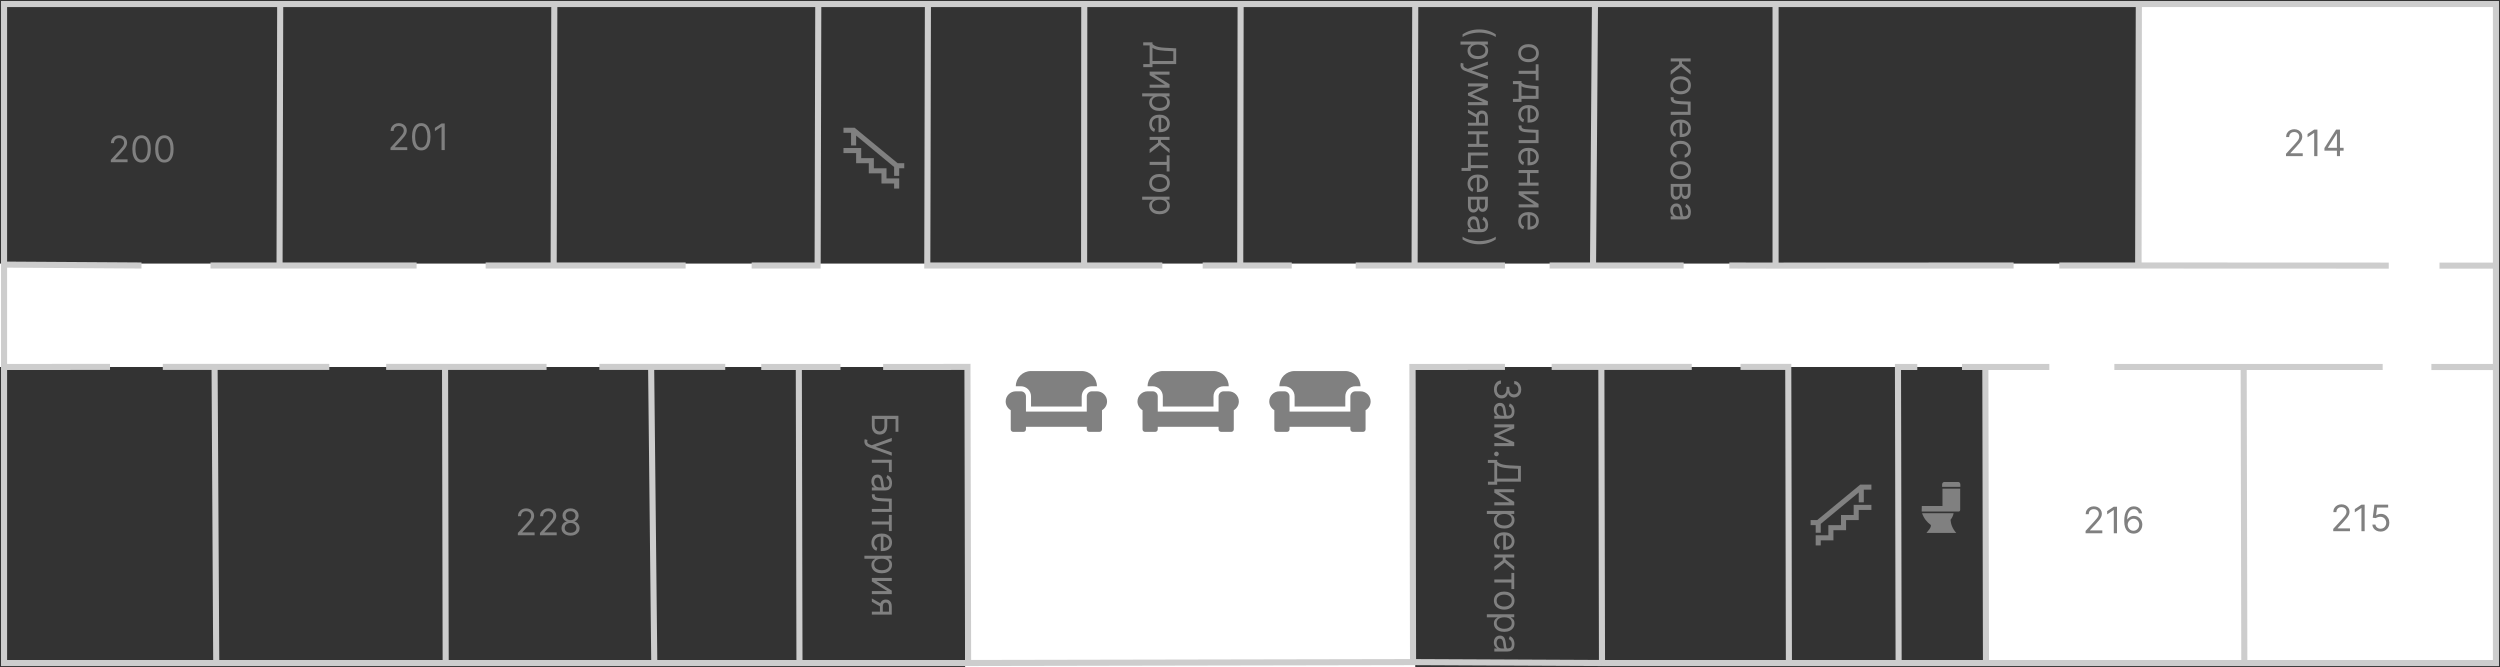 <svg width="1233" height="329" viewBox="0 0 1233 329" fill="none" xmlns="http://www.w3.org/2000/svg">
<rect x="0" y="0" width="1233" height="329" fill="#333333" stroke="none"/>
<rect id="otdih_2" x="476" y="180" width="222" height="149" fill="white"/>
<rect id="kab216" x="979" y="180" width="128" height="146" fill="white"/>
<rect id="kab215" x="1107" y="180" width="123" height="146" fill="white"/>
<rect y="130" width="1230" height="51" fill="white"/>
<rect x="1056" y="2" width="175" height="131" fill="white"/>
<path d="M824 28.809H833.818V30.318H829.548V31.315L833.818 34.843V36.787L829.088 32.824L824 36.838V34.895L828.142 31.673V30.318H824V28.809ZM823.795 42.062C823.795 41.175 824.006 40.398 824.428 39.729C824.85 39.064 825.44 38.544 826.199 38.169C826.957 37.798 827.844 37.613 828.858 37.613C829.881 37.613 830.773 37.798 831.536 38.169C832.299 38.544 832.891 39.064 833.313 39.729C833.735 40.398 833.946 41.175 833.946 42.062C833.946 42.948 833.735 43.724 833.313 44.388C832.891 45.057 832.299 45.577 831.536 45.948C830.773 46.323 829.881 46.511 828.858 46.511C827.844 46.511 826.957 46.323 826.199 45.948C825.44 45.577 824.85 45.057 824.428 44.388C824.006 43.724 823.795 42.948 823.795 42.062ZM825.151 42.062C825.151 42.735 825.323 43.289 825.668 43.724C826.013 44.158 826.467 44.48 827.03 44.689C827.592 44.898 828.202 45.002 828.858 45.002C829.514 45.002 830.126 44.898 830.692 44.689C831.259 44.48 831.717 44.158 832.067 43.724C832.416 43.289 832.591 42.735 832.591 42.062C832.591 41.388 832.416 40.834 832.067 40.4C831.717 39.965 831.259 39.643 830.692 39.435C830.126 39.226 829.514 39.121 828.858 39.121C828.202 39.121 827.592 39.226 827.03 39.435C826.467 39.643 826.013 39.965 825.668 40.4C825.323 40.834 825.151 41.388 825.151 42.062ZM824 47.944H825.406V48.302C825.406 48.596 825.464 48.841 825.579 49.037C825.698 49.233 825.905 49.391 826.199 49.51C826.497 49.634 826.911 49.727 827.439 49.791C827.972 49.859 828.649 49.908 829.472 49.938L833.818 50.117V56.663H824V55.154H832.412V51.549L828.909 51.396C828.104 51.362 827.394 51.289 826.781 51.178C826.171 51.072 825.66 50.908 825.246 50.686C824.833 50.469 824.522 50.179 824.313 49.817C824.104 49.455 824 49.001 824 48.455V47.944ZM823.795 63.547C823.795 62.601 824.004 61.785 824.422 61.099C824.844 60.417 825.432 59.891 826.186 59.52C826.945 59.154 827.827 58.97 828.832 58.97C829.838 58.97 830.724 59.154 831.491 59.52C832.263 59.891 832.864 60.406 833.294 61.067C833.729 61.732 833.946 62.507 833.946 63.394C833.946 63.905 833.861 64.41 833.69 64.909C833.52 65.407 833.243 65.861 832.859 66.27C832.48 66.679 831.977 67.005 831.351 67.248C830.724 67.491 829.953 67.612 829.037 67.612H828.398V60.044H829.702V66.078C830.256 66.078 830.75 65.967 831.185 65.746C831.619 65.528 831.962 65.217 832.214 64.813C832.465 64.412 832.591 63.939 832.591 63.394C832.591 62.793 832.442 62.273 832.143 61.834C831.849 61.399 831.466 61.065 830.993 60.83C830.52 60.596 830.013 60.479 829.472 60.479H828.602C827.861 60.479 827.232 60.607 826.717 60.862C826.205 61.122 825.815 61.482 825.547 61.943C825.283 62.403 825.151 62.938 825.151 63.547C825.151 63.943 825.206 64.301 825.317 64.621C825.432 64.945 825.602 65.224 825.828 65.458C826.058 65.693 826.344 65.874 826.685 66.001L826.276 67.459C825.781 67.305 825.347 67.048 824.972 66.686C824.601 66.323 824.311 65.876 824.102 65.343C823.898 64.811 823.795 64.212 823.795 63.547ZM823.795 73.896C823.795 72.975 824.013 72.183 824.447 71.518C824.882 70.853 825.481 70.342 826.244 69.984C827.006 69.626 827.878 69.447 828.858 69.447C829.855 69.447 830.735 69.63 831.498 69.996C832.265 70.367 832.864 70.883 833.294 71.543C833.729 72.208 833.946 72.984 833.946 73.87C833.946 74.561 833.818 75.183 833.562 75.737C833.307 76.291 832.949 76.744 832.489 77.098C832.028 77.452 831.491 77.671 830.878 77.757V76.248C831.325 76.133 831.722 75.877 832.067 75.481C832.416 75.089 832.591 74.561 832.591 73.896C832.591 73.308 832.438 72.792 832.131 72.349C831.828 71.91 831.4 71.567 830.846 71.32C830.296 71.077 829.651 70.955 828.909 70.955C828.151 70.955 827.49 71.075 826.928 71.313C826.365 71.556 825.928 71.897 825.617 72.336C825.306 72.779 825.151 73.299 825.151 73.896C825.151 74.288 825.219 74.644 825.355 74.963C825.491 75.283 825.688 75.553 825.943 75.775C826.199 75.996 826.506 76.154 826.864 76.248V77.757C826.284 77.671 825.762 77.46 825.298 77.124C824.837 76.791 824.471 76.35 824.198 75.8C823.93 75.255 823.795 74.62 823.795 73.896ZM823.795 83.95C823.795 83.064 824.006 82.286 824.428 81.617C824.85 80.953 825.44 80.433 826.199 80.058C826.957 79.687 827.844 79.501 828.858 79.501C829.881 79.501 830.773 79.687 831.536 80.058C832.299 80.433 832.891 80.953 833.313 81.617C833.735 82.286 833.946 83.064 833.946 83.95C833.946 84.837 833.735 85.612 833.313 86.277C832.891 86.946 832.299 87.466 831.536 87.837C830.773 88.212 829.881 88.399 828.858 88.399C827.844 88.399 826.957 88.212 826.199 87.837C825.44 87.466 824.85 86.946 824.428 86.277C824.006 85.612 823.795 84.837 823.795 83.95ZM825.151 83.95C825.151 84.624 825.323 85.178 825.668 85.612C826.013 86.047 826.467 86.369 827.03 86.578C827.592 86.786 828.202 86.891 828.858 86.891C829.514 86.891 830.126 86.786 830.692 86.578C831.259 86.369 831.717 86.047 832.067 85.612C832.416 85.178 832.591 84.624 832.591 83.95C832.591 83.277 832.416 82.723 832.067 82.288C831.717 81.854 831.259 81.532 830.692 81.323C830.126 81.114 829.514 81.01 828.858 81.01C828.202 81.01 827.592 81.114 827.03 81.323C826.467 81.532 826.013 81.854 825.668 82.288C825.323 82.723 825.151 83.277 825.151 83.95ZM824 90.702H833.818V94.716C833.818 95.773 833.58 96.612 833.102 97.235C832.625 97.857 831.994 98.168 831.21 98.168C830.614 98.168 830.151 97.991 829.823 97.637C829.499 97.284 829.28 96.83 829.165 96.276C829.114 96.638 828.986 96.99 828.781 97.331C828.577 97.676 828.295 97.961 827.938 98.187C827.584 98.413 827.149 98.526 826.634 98.526C826.131 98.526 825.681 98.398 825.285 98.142C824.888 97.887 824.575 97.52 824.345 97.043C824.115 96.566 824 95.995 824 95.33V90.702ZM825.381 92.134V95.33C825.381 95.85 825.504 96.257 825.751 96.551C825.999 96.845 826.335 96.992 826.761 96.992C827.268 96.992 827.667 96.845 827.957 96.551C828.251 96.257 828.398 95.85 828.398 95.33V92.134H825.381ZM829.702 92.134V94.716C829.702 95.121 829.757 95.468 829.868 95.758C829.983 96.048 830.145 96.269 830.354 96.423C830.567 96.581 830.818 96.659 831.108 96.659C831.521 96.659 831.845 96.487 832.08 96.142C832.318 95.796 832.438 95.321 832.438 94.716V92.134H829.702ZM823.77 103.699C823.77 103.076 823.887 102.512 824.121 102.005C824.36 101.498 824.703 101.095 825.151 100.797C825.602 100.498 826.148 100.349 826.787 100.349C827.349 100.349 827.805 100.46 828.155 100.682C828.509 100.903 828.786 101.199 828.986 101.57C829.186 101.941 829.335 102.35 829.433 102.797C829.536 103.249 829.616 103.703 829.676 104.159C829.753 104.755 829.81 105.239 829.849 105.61C829.891 105.985 829.962 106.258 830.06 106.428C830.158 106.603 830.328 106.69 830.571 106.69H830.622C831.253 106.69 831.743 106.517 832.092 106.172C832.442 105.831 832.616 105.314 832.616 104.619C832.616 103.899 832.459 103.334 832.143 102.925C831.828 102.516 831.491 102.228 831.134 102.062L831.645 100.63C832.241 100.886 832.706 101.227 833.038 101.653C833.375 102.084 833.609 102.552 833.741 103.059C833.878 103.571 833.946 104.074 833.946 104.568C833.946 104.883 833.908 105.245 833.831 105.655C833.759 106.068 833.607 106.466 833.377 106.85C833.147 107.238 832.8 107.559 832.335 107.815C831.871 108.071 831.249 108.199 830.469 108.199H824V106.69H825.33V106.613C825.116 106.511 824.888 106.341 824.646 106.102C824.403 105.863 824.196 105.546 824.026 105.15C823.855 104.753 823.77 104.27 823.77 103.699ZM825.125 103.929C825.125 104.525 825.242 105.028 825.477 105.437C825.711 105.851 826.013 106.162 826.384 106.37C826.755 106.584 827.145 106.69 827.554 106.69H828.935C828.858 106.626 828.788 106.486 828.724 106.268C828.664 106.055 828.611 105.808 828.564 105.527C828.521 105.25 828.483 104.979 828.449 104.715C828.419 104.455 828.393 104.244 828.372 104.082C828.321 103.69 828.238 103.324 828.123 102.983C828.012 102.646 827.844 102.373 827.618 102.165C827.396 101.96 827.094 101.858 826.71 101.858C826.186 101.858 825.79 102.052 825.521 102.439C825.257 102.831 825.125 103.328 825.125 103.929Z" fill="#808080"/>
<path d="M748.795 26.217C748.795 25.331 749.006 24.553 749.428 23.884C749.85 23.219 750.44 22.699 751.199 22.324C751.957 21.953 752.844 21.768 753.858 21.768C754.881 21.768 755.773 21.953 756.536 22.324C757.299 22.699 757.891 23.219 758.313 23.884C758.735 24.553 758.946 25.331 758.946 26.217C758.946 27.103 758.735 27.879 758.313 28.544C757.891 29.213 757.299 29.733 756.536 30.103C755.773 30.478 754.881 30.666 753.858 30.666C752.844 30.666 751.957 30.478 751.199 30.103C750.44 29.733 749.85 29.213 749.428 28.544C749.006 27.879 748.795 27.103 748.795 26.217ZM750.151 26.217C750.151 26.89 750.323 27.444 750.668 27.879C751.013 28.314 751.467 28.635 752.03 28.844C752.592 29.053 753.202 29.157 753.858 29.157C754.514 29.157 755.126 29.053 755.692 28.844C756.259 28.635 756.717 28.314 757.067 27.879C757.416 27.444 757.591 26.89 757.591 26.217C757.591 25.544 757.416 24.99 757.067 24.555C756.717 24.12 756.259 23.799 755.692 23.59C755.126 23.381 754.514 23.277 753.858 23.277C753.202 23.277 752.592 23.381 752.03 23.59C751.467 23.799 751.013 24.12 750.668 24.555C750.323 24.99 750.151 25.544 750.151 26.217ZM757.412 31.685H758.818V39.663H757.412V36.441H749V34.932H757.412V31.685ZM746.188 39.989H750.406V40.807C750.615 41.007 750.841 41.18 751.084 41.325C751.327 41.469 751.614 41.595 751.947 41.702C752.283 41.812 752.692 41.906 753.174 41.983C753.66 42.06 754.246 42.128 754.932 42.188L758.818 42.52V48.758H750.406V50.267H746.188V48.758H749V41.497H746.188V39.989ZM750.406 42.52V47.25H757.412V43.926L754.932 43.67C753.905 43.564 753.008 43.432 752.241 43.274C751.474 43.117 750.862 42.865 750.406 42.52ZM748.795 56.386C748.795 55.44 749.004 54.624 749.422 53.938C749.844 53.256 750.432 52.73 751.186 52.359C751.945 51.992 752.827 51.809 753.832 51.809C754.838 51.809 755.724 51.992 756.491 52.359C757.263 52.73 757.864 53.245 758.294 53.906C758.729 54.571 758.946 55.346 758.946 56.232C758.946 56.744 758.861 57.249 758.69 57.747C758.52 58.246 758.243 58.7 757.859 59.109C757.48 59.518 756.977 59.844 756.351 60.087C755.724 60.33 754.953 60.451 754.037 60.451H753.398V52.883H754.702V58.917C755.256 58.917 755.75 58.806 756.185 58.585C756.619 58.367 756.962 58.056 757.214 57.651C757.465 57.251 757.591 56.778 757.591 56.232C757.591 55.632 757.442 55.112 757.143 54.673C756.849 54.238 756.466 53.904 755.993 53.669C755.52 53.435 755.013 53.318 754.472 53.318H753.602C752.861 53.318 752.232 53.446 751.717 53.701C751.205 53.961 750.815 54.321 750.547 54.781C750.283 55.242 750.151 55.776 750.151 56.386C750.151 56.782 750.206 57.14 750.317 57.46C750.432 57.784 750.602 58.063 750.828 58.297C751.058 58.531 751.344 58.712 751.685 58.84L751.276 60.298C750.781 60.144 750.347 59.886 749.972 59.524C749.601 59.162 749.311 58.715 749.102 58.182C748.898 57.649 748.795 57.051 748.795 56.386ZM749 61.877H750.406V62.235C750.406 62.529 750.464 62.774 750.579 62.97C750.698 63.166 750.905 63.323 751.199 63.443C751.497 63.566 751.911 63.66 752.439 63.724C752.972 63.792 753.649 63.841 754.472 63.871L758.818 64.05V70.595H749V69.087H757.412V65.482L753.909 65.328C753.104 65.294 752.394 65.222 751.781 65.111C751.171 65.004 750.66 64.84 750.246 64.619C749.833 64.401 749.522 64.112 749.313 63.749C749.104 63.387 749 62.933 749 62.388V61.877ZM748.795 77.48C748.795 76.534 749.004 75.718 749.422 75.031C749.844 74.35 750.432 73.823 751.186 73.453C751.945 73.086 752.827 72.903 753.832 72.903C754.838 72.903 755.724 73.086 756.491 73.453C757.263 73.823 757.864 74.339 758.294 74.999C758.729 75.664 758.946 76.44 758.946 77.326C758.946 77.838 758.861 78.343 758.69 78.841C758.52 79.34 758.243 79.793 757.859 80.203C757.48 80.612 756.977 80.938 756.351 81.181C755.724 81.424 754.953 81.545 754.037 81.545H753.398V73.977H754.702V80.011C755.256 80.011 755.75 79.9 756.185 79.678C756.619 79.461 756.962 79.15 757.214 78.745C757.465 78.345 757.591 77.872 757.591 77.326C757.591 76.725 757.442 76.205 757.143 75.766C756.849 75.332 756.466 74.997 755.993 74.763C755.52 74.529 755.013 74.411 754.472 74.411H753.602C752.861 74.411 752.232 74.539 751.717 74.795C751.205 75.055 750.815 75.415 750.547 75.875C750.283 76.335 750.151 76.87 750.151 77.48C750.151 77.876 750.206 78.234 750.317 78.553C750.432 78.877 750.602 79.156 750.828 79.391C751.058 79.625 751.344 79.806 751.685 79.934L751.276 81.391C750.781 81.238 750.347 80.98 749.972 80.618C749.601 80.256 749.311 79.808 749.102 79.276C748.898 78.743 748.795 78.144 748.795 77.48ZM754.599 90.411H753.193V84.99H754.599V90.411ZM758.818 85.348H749V83.84H758.818V85.348ZM758.818 91.561H749V90.053H758.818V91.561ZM751.224 95.825L758.818 100.555V102.294H749V100.785H756.594L749 96.08V94.316H758.818V95.825H751.224ZM748.795 109.173C748.795 108.227 749.004 107.411 749.422 106.725C749.844 106.043 750.432 105.517 751.186 105.146C751.945 104.779 752.827 104.596 753.832 104.596C754.838 104.596 755.724 104.779 756.491 105.146C757.263 105.517 757.864 106.032 758.294 106.693C758.729 107.358 758.946 108.133 758.946 109.02C758.946 109.531 758.861 110.036 758.69 110.534C758.52 111.033 758.243 111.487 757.859 111.896C757.48 112.305 756.977 112.631 756.351 112.874C755.724 113.117 754.953 113.238 754.037 113.238H753.398V105.67H754.702V111.704C755.256 111.704 755.75 111.593 756.185 111.372C756.619 111.154 756.962 110.843 757.214 110.439C757.465 110.038 757.591 109.565 757.591 109.02C757.591 108.419 757.442 107.899 757.143 107.46C756.849 107.025 756.466 106.691 755.993 106.456C755.52 106.222 755.013 106.105 754.472 106.105H753.602C752.861 106.105 752.232 106.233 751.717 106.488C751.205 106.748 750.815 107.108 750.547 107.569C750.283 108.029 750.151 108.564 750.151 109.173C750.151 109.569 750.206 109.927 750.317 110.247C750.432 110.571 750.602 110.85 750.828 111.084C751.058 111.319 751.344 111.5 751.685 111.627L751.276 113.085C750.781 112.931 750.347 112.674 749.972 112.311C749.601 111.949 749.311 111.502 749.102 110.969C748.898 110.436 748.795 109.838 748.795 109.173ZM729.523 14.512C731.134 14.512 732.614 14.721 733.965 15.139C735.32 15.561 736.567 16.162 737.705 16.941V18.271C737.283 17.964 736.763 17.676 736.145 17.408C735.531 17.144 734.856 16.912 734.119 16.711C733.386 16.511 732.627 16.353 731.843 16.238C731.059 16.127 730.286 16.072 729.523 16.072C728.509 16.072 727.479 16.17 726.435 16.366C725.391 16.562 724.422 16.826 723.527 17.159C722.632 17.491 721.903 17.862 721.341 18.271V16.941C722.479 16.162 723.723 15.561 725.074 15.139C726.429 14.721 727.912 14.512 729.523 14.512ZM720.318 20.497H733.818V21.954H732.259V22.133C732.429 22.244 732.646 22.398 732.911 22.593C733.179 22.794 733.418 23.079 733.626 23.45C733.839 23.825 733.946 24.332 733.946 24.971C733.946 25.798 733.739 26.527 733.326 27.157C732.913 27.788 732.327 28.28 731.568 28.634C730.81 28.988 729.915 29.165 728.884 29.165C727.844 29.165 726.942 28.988 726.18 28.634C725.421 28.28 724.833 27.79 724.415 27.164C724.002 26.537 723.795 25.815 723.795 24.997C723.795 24.366 723.9 23.861 724.109 23.482C724.322 23.103 724.563 22.811 724.831 22.606C725.104 22.402 725.33 22.244 725.509 22.133V22.005H720.318V20.497ZM728.909 21.98C728.168 21.98 727.513 22.088 726.947 22.306C726.384 22.523 725.943 22.841 725.624 23.258C725.308 23.676 725.151 24.187 725.151 24.792C725.151 25.423 725.317 25.949 725.649 26.371C725.986 26.797 726.438 27.117 727.004 27.33C727.575 27.547 728.21 27.656 728.909 27.656C729.599 27.656 730.222 27.549 730.776 27.336C731.334 27.128 731.775 26.81 732.099 26.384C732.427 25.962 732.591 25.432 732.591 24.792C732.591 24.179 732.435 23.663 732.124 23.245C731.817 22.828 731.387 22.512 730.833 22.299C730.283 22.086 729.642 21.98 728.909 21.98ZM720.318 32.086C720.318 31.83 720.339 31.602 720.382 31.402C720.42 31.201 720.459 31.063 720.497 30.986L721.827 31.37C721.733 31.736 721.699 32.06 721.724 32.341C721.75 32.623 721.876 32.872 722.102 33.089C722.323 33.311 722.683 33.513 723.182 33.697L723.949 33.978L733.818 30.347V31.983L725.994 34.694V34.796L733.818 37.506V39.142L722.568 34.975C722.061 34.787 721.641 34.555 721.309 34.278C720.972 34.001 720.723 33.679 720.561 33.313C720.399 32.951 720.318 32.542 720.318 32.086ZM726.045 46.503L733.818 49.929V51.361L724 47.117V45.889L733.818 41.722V43.128L726.045 46.503ZM733.818 42.642H724V41.134H733.818V42.642ZM724 50.364H733.818V51.872H724V50.364ZM724 60.54H732.438V57.932C732.438 57.344 732.301 56.882 732.028 56.545C731.756 56.208 731.381 56.04 730.903 56.04C730.435 56.04 730.066 56.191 729.798 56.494C729.529 56.8 729.395 57.22 729.395 57.753V60.923H727.989V57.753C727.989 57.088 728.106 56.515 728.34 56.033C728.575 55.552 728.909 55.181 729.344 54.921C729.783 54.661 730.303 54.531 730.903 54.531C731.509 54.531 732.028 54.668 732.463 54.94C732.898 55.213 733.232 55.603 733.467 56.11C733.701 56.621 733.818 57.229 733.818 57.932V61.972H724V60.54ZM724 53.994L728.884 56.781V58.418L724 55.631V53.994ZM729.599 71.312H728.193V65.892H729.599V71.312ZM733.818 66.25H724V64.741H733.818V66.25ZM733.818 72.463H724V70.954H733.818V72.463ZM733.818 82.939H725.406V84.32H720.83V82.811H724V75.218H733.818V76.726H725.406V81.431H733.818V82.939ZM723.795 90.654C723.795 89.708 724.004 88.892 724.422 88.206C724.844 87.524 725.432 86.998 726.186 86.627C726.945 86.261 727.827 86.078 728.832 86.078C729.838 86.078 730.724 86.261 731.491 86.627C732.263 86.998 732.864 87.514 733.294 88.174C733.729 88.839 733.946 89.615 733.946 90.501C733.946 91.012 733.861 91.517 733.69 92.016C733.52 92.514 733.243 92.968 732.859 93.377C732.48 93.787 731.977 94.112 731.351 94.355C730.724 94.598 729.953 94.72 729.037 94.72H728.398V87.151H729.702V93.186C730.256 93.186 730.75 93.075 731.185 92.853C731.619 92.636 731.962 92.325 732.214 91.92C732.465 91.519 732.591 91.046 732.591 90.501C732.591 89.9 732.442 89.38 732.143 88.941C731.849 88.507 731.466 88.172 730.993 87.938C730.52 87.703 730.013 87.586 729.472 87.586H728.602C727.861 87.586 727.232 87.714 726.717 87.97C726.205 88.23 725.815 88.59 725.547 89.05C725.283 89.51 725.151 90.045 725.151 90.654C725.151 91.051 725.206 91.409 725.317 91.728C725.432 92.052 725.602 92.331 725.828 92.566C726.058 92.8 726.344 92.981 726.685 93.109L726.276 94.566C725.781 94.413 725.347 94.155 724.972 93.793C724.601 93.431 724.311 92.983 724.102 92.451C723.898 91.918 723.795 91.319 723.795 90.654ZM724 97.014H733.818V101.029C733.818 102.085 733.58 102.925 733.102 103.547C732.625 104.169 731.994 104.48 731.21 104.48C730.614 104.48 730.151 104.304 729.823 103.95C729.499 103.596 729.28 103.142 729.165 102.588C729.114 102.951 728.986 103.302 728.781 103.643C728.577 103.988 728.295 104.274 727.938 104.5C727.584 104.725 727.149 104.838 726.634 104.838C726.131 104.838 725.681 104.71 725.285 104.455C724.888 104.199 724.575 103.833 724.345 103.355C724.115 102.878 724 102.307 724 101.642V97.014ZM725.381 98.446V101.642C725.381 102.162 725.504 102.569 725.751 102.863C725.999 103.157 726.335 103.304 726.761 103.304C727.268 103.304 727.667 103.157 727.957 102.863C728.251 102.569 728.398 102.162 728.398 101.642V98.446H725.381ZM729.702 98.446V101.029C729.702 101.434 729.757 101.781 729.868 102.071C729.983 102.36 730.145 102.582 730.354 102.735C730.567 102.893 730.818 102.972 731.108 102.972C731.521 102.972 731.845 102.799 732.08 102.454C732.318 102.109 732.438 101.634 732.438 101.029V98.446H729.702ZM723.77 110.011C723.77 109.389 723.887 108.824 724.121 108.317C724.36 107.81 724.703 107.407 725.151 107.109C725.602 106.811 726.148 106.662 726.787 106.662C727.349 106.662 727.805 106.772 728.155 106.994C728.509 107.216 728.786 107.512 728.986 107.883C729.186 108.253 729.335 108.662 729.433 109.11C729.536 109.562 729.616 110.015 729.676 110.471C729.753 111.068 729.81 111.552 729.849 111.922C729.891 112.297 729.962 112.57 730.06 112.741C730.158 112.915 730.328 113.003 730.571 113.003H730.622C731.253 113.003 731.743 112.83 732.092 112.485C732.442 112.144 732.616 111.626 732.616 110.932C732.616 110.211 732.459 109.647 732.143 109.238C731.828 108.829 731.491 108.541 731.134 108.375L731.645 106.943C732.241 107.199 732.706 107.54 733.038 107.966C733.375 108.396 733.609 108.865 733.741 109.372C733.878 109.883 733.946 110.386 733.946 110.88C733.946 111.196 733.908 111.558 733.831 111.967C733.759 112.38 733.607 112.779 733.377 113.162C733.147 113.55 732.8 113.872 732.335 114.128C731.871 114.383 731.249 114.511 730.469 114.511H724V113.003H725.33V112.926C725.116 112.824 724.888 112.653 724.646 112.415C724.403 112.176 724.196 111.858 724.026 111.462C723.855 111.066 723.77 110.582 723.77 110.011ZM725.125 110.241C725.125 110.838 725.242 111.341 725.477 111.75C725.711 112.163 726.013 112.474 726.384 112.683C726.755 112.896 727.145 113.003 727.554 113.003H728.935C728.858 112.939 728.788 112.798 728.724 112.581C728.664 112.368 728.611 112.12 728.564 111.839C728.521 111.562 728.483 111.292 728.449 111.027C728.419 110.767 728.393 110.557 728.372 110.395C728.321 110.003 728.238 109.636 728.123 109.295C728.012 108.959 727.844 108.686 727.618 108.477C727.396 108.272 727.094 108.17 726.71 108.17C726.186 108.17 725.79 108.364 725.521 108.752C725.257 109.144 725.125 109.64 725.125 110.241ZM729.523 120.486C727.912 120.486 726.429 120.275 725.074 119.853C723.723 119.436 722.479 118.837 721.341 118.057V116.728C721.763 117.034 722.283 117.32 722.901 117.584C723.514 117.853 724.188 118.087 724.92 118.287C725.658 118.487 726.418 118.643 727.202 118.754C727.991 118.869 728.764 118.926 729.523 118.926C730.537 118.926 731.566 118.828 732.61 118.632C733.654 118.436 734.624 118.172 735.518 117.84C736.413 117.507 737.142 117.137 737.705 116.728V118.057C736.567 118.837 735.32 119.436 733.965 119.853C732.614 120.275 731.134 120.486 729.523 120.486Z" fill="#808080"/>
<path d="M1231 131C1231 81.013 1231 51.987 1231 2H1054.86M1231 131V181M1231 131L1203.16 131.001M2 130.5V2H138.192M2 130.5V181M2 130.5L69.775 130.947M1231 181V326.998L1106.9 327M1231 181L1199.16 181.001M2 181V326.998H106.651M2 181L54.255 180.946M105.831 180.946L106.651 326.998M105.831 180.946H162.411M105.831 180.946H80.292M106.651 326.998H219.814M219.814 326.998L219.5 180.946M219.814 326.998H322.69M219.5 180.946H190.451M219.5 180.946L269.565 180.946M321.139 180.946L322.69 326.998M321.139 180.946H357.692M321.139 180.946H295.603M322.69 326.998H394.298M394.298 326.998L393.979 180.996M394.298 326.998H477.467M393.979 180.996H414.521M393.979 180.996H375.442M477.467 326.998L477.148 180.946L457.108 180.996H435.564M477.467 326.998L696.914 326.551M696.914 326.551L696.595 180.996L742.246 180.946M696.914 326.551L790.103 326.998M789.784 180.946L790.103 326.998M789.784 180.946H834.379M789.784 180.946H765.28M790.103 326.998H882.29M882.29 326.998L881.971 180.946H858.414M882.29 326.998H936.4M936.4 326.998L936.081 180.996H945.601M936.4 326.998H979.488M979.488 326.998L979.169 180.996M979.488 326.998L1106.9 327M979.169 180.996H1010.73M979.169 180.996H967.646M1106.58 180.996L1106.9 327M1106.58 180.996H1175.14M1106.58 180.996H1042.8M1054.86 2L1054.54 130.947M1054.86 2H875.711M1054.54 130.947H1015.64M1054.54 130.947L1178.14 131.001M875.711 131.001V2M875.711 131.001L852.903 130.947M875.711 131.001L993.105 130.947M875.711 2H786.638M786.638 2L785.681 130.947M786.638 2H697.999M785.681 130.947H764.275M785.681 130.947H830.37M697.68 130.947L697.999 2M697.68 130.947H668.637M697.68 130.947H742.243M697.999 2H611.877M611.877 2L611.681 130.947L637.092 130.947M611.877 2H534.763M534.763 2L534.681 130.947L457.333 130.947L457.652 2M534.763 2H457.652M457.652 2H403.574M403.574 2L403.255 130.947H370.708M403.574 2H273.386M273.386 2L273.067 130.947M273.386 2H138.192M273.067 130.947H338.161M273.067 130.947H239.519M138.192 2L137.873 130.947M137.873 130.947H205.47M137.873 130.947H103.823M533.446 130.947H573.253M593.157 130.947H613.06" stroke="#CDCDCD" stroke-width="3"/>
<g clip-path="url(#clip0_160_16)">
<path d="M958.858 237.722C958.3 237.722 957.843 238.297 957.843 239.004V240.122H966.849V239.004C966.849 238.297 966.405 237.722 965.847 237.722H958.858ZM958.033 240.998V249.566H947.835L947.771 252.271H966.024C966.633 252.271 966.622 251.857 966.76 251.547V240.998H958.033ZM947.962 253.095C948.791 255.579 950.309 257.472 952.312 258.948C952.445 260.374 951.066 261.588 950.105 262.858H964.832C963.01 260.783 962.148 258.613 962.003 256.371C962.837 255.279 963.351 254.187 963.513 253.095H947.962Z" fill="#808080"/>
</g>
<path d="M914.233 254H907.988V259H901.743V264H895.498V269H897.996V266.5H904.241V261.5H910.486V256.5H916.731V251.5H922.976V249H914.233V254Z" fill="#808080"/>
<path d="M917.48 239L896.247 256.5H893V259H895.498V262.75H897.996V258.375L916.731 242.875V247.75H919.229V241.5H922.976V239H917.48Z" fill="#808080"/>
<path d="M424.743 78H430.988V83H437.233V88H443.478V93H440.98V90.5H434.735V85.5H428.49V80.5H422.245V75.5H416V73H424.743V78Z" fill="#808080"/>
<path d="M421.496 63L442.728 80.5H445.976V83H443.478V86.75H440.98V82.375L422.245 66.875V71.75H419.747V65.5H416V63H421.496Z" fill="#808080"/>
<path d="M638.5 195.5V200.5H663.5V195.5C663.5 192.742 665.742 190.5 668.5 190.5H671C671 186.359 667.641 183 663.5 183H638.5C634.359 183 631 186.359 631 190.5H633.5C636.258 190.5 638.5 192.742 638.5 195.5ZM671 193H668.5C667.117 193 666 194.117 666 195.5V203H636V195.5C636 194.117 634.883 193 633.5 193H631C628.242 193 626 195.242 626 198C626 199.844 627.016 201.438 628.5 202.305V211.75C628.5 212.438 629.062 213 629.75 213H634.75C635.438 213 636 212.438 636 211.75V210.5H666V211.75C666 212.438 666.562 213 667.25 213H672.25C672.938 213 673.5 212.438 673.5 211.75V202.305C674.984 201.438 676 199.844 676 198C676 195.242 673.758 193 671 193Z" fill="#808080"/>
<path d="M573.5 195.5V200.5H598.5V195.5C598.5 192.742 600.742 190.5 603.5 190.5H606C606 186.359 602.641 183 598.5 183H573.5C569.359 183 566 186.359 566 190.5H568.5C571.258 190.5 573.5 192.742 573.5 195.5ZM606 193H603.5C602.117 193 601 194.117 601 195.5V203H571V195.5C571 194.117 569.883 193 568.5 193H566C563.242 193 561 195.242 561 198C561 199.844 562.016 201.438 563.5 202.305V211.75C563.5 212.438 564.062 213 564.75 213H569.75C570.438 213 571 212.438 571 211.75V210.5H601V211.75C601 212.438 601.562 213 602.25 213H607.25C607.938 213 608.5 212.438 608.5 211.75V202.305C609.984 201.438 611 199.844 611 198C611 195.242 608.758 193 606 193Z" fill="#808080"/>
<path d="M508.5 195.5V200.5H533.5V195.5C533.5 192.742 535.742 190.5 538.5 190.5H541C541 186.359 537.641 183 533.5 183H508.5C504.359 183 501 186.359 501 190.5H503.5C506.258 190.5 508.5 192.742 508.5 195.5ZM541 193H538.5C537.117 193 536 194.117 536 195.5V203H506V195.5C506 194.117 504.883 193 503.5 193H501C498.242 193 496 195.242 496 198C496 199.844 497.016 201.438 498.5 202.305V211.75C498.5 212.438 499.062 213 499.75 213H504.75C505.438 213 506 212.438 506 211.75V210.5H536V211.75C536 212.438 536.562 213 537.25 213H542.25C542.938 213 543.5 212.438 543.5 211.75V202.305C544.984 201.438 546 199.844 546 198C546 195.242 543.758 193 541 193Z" fill="#808080"/>
<path d="M563.83 20.867H568.406V21.711C568.67 22.001 569.043 22.274 569.525 22.529C570.011 22.789 570.658 23.009 571.468 23.188C572.282 23.371 573.315 23.492 574.568 23.552L580.091 23.833V31.606H568.406V33.115H563.855V31.606H567V22.376H563.83V20.867ZM568.406 23.603V30.098H578.685V25.265L574.568 25.061C573.614 25.009 572.749 24.92 571.973 24.792C571.202 24.664 570.518 24.5 569.921 24.3C569.329 24.1 568.824 23.867 568.406 23.603ZM569.224 36.814L576.818 41.544V43.283H567V41.774H574.594L567 37.07V35.306H576.818V36.814H569.224ZM563.318 46.046H576.818V47.503H575.259V47.682C575.429 47.793 575.646 47.946 575.911 48.142C576.179 48.343 576.418 48.628 576.626 48.999C576.839 49.374 576.946 49.881 576.946 50.52C576.946 51.347 576.739 52.076 576.326 52.706C575.913 53.337 575.327 53.829 574.568 54.183C573.81 54.536 572.915 54.713 571.884 54.713C570.844 54.713 569.942 54.536 569.18 54.183C568.421 53.829 567.833 53.339 567.415 52.713C567.002 52.086 566.795 51.364 566.795 50.546C566.795 49.915 566.9 49.41 567.109 49.031C567.322 48.651 567.563 48.36 567.831 48.155C568.104 47.951 568.33 47.793 568.509 47.682V47.554H563.318V46.046ZM571.909 47.529C571.168 47.529 570.513 47.637 569.947 47.855C569.384 48.072 568.943 48.389 568.624 48.807C568.308 49.225 568.151 49.736 568.151 50.341C568.151 50.972 568.317 51.498 568.649 51.92C568.986 52.346 569.438 52.666 570.004 52.879C570.575 53.096 571.21 53.205 571.909 53.205C572.599 53.205 573.222 53.098 573.776 52.885C574.334 52.676 574.775 52.359 575.099 51.933C575.427 51.511 575.591 50.98 575.591 50.341C575.591 49.727 575.435 49.212 575.124 48.794C574.817 48.377 574.387 48.061 573.833 47.848C573.283 47.635 572.642 47.529 571.909 47.529ZM566.795 61.131C566.795 60.185 567.004 59.369 567.422 58.683C567.844 58.001 568.432 57.475 569.186 57.104C569.945 56.737 570.827 56.554 571.832 56.554C572.838 56.554 573.724 56.737 574.491 57.104C575.263 57.475 575.864 57.99 576.294 58.651C576.729 59.316 576.946 60.091 576.946 60.977C576.946 61.489 576.861 61.994 576.69 62.492C576.52 62.991 576.243 63.445 575.859 63.854C575.48 64.263 574.977 64.589 574.351 64.832C573.724 65.075 572.953 65.196 572.037 65.196H571.398V57.628H572.702V63.662C573.256 63.662 573.75 63.551 574.185 63.33C574.619 63.112 574.962 62.801 575.214 62.397C575.465 61.996 575.591 61.523 575.591 60.977C575.591 60.377 575.442 59.857 575.143 59.418C574.849 58.983 574.466 58.649 573.993 58.414C573.52 58.18 573.013 58.063 572.472 58.063H571.602C570.861 58.063 570.232 58.191 569.717 58.446C569.205 58.706 568.815 59.066 568.547 59.526C568.283 59.987 568.151 60.522 568.151 61.131C568.151 61.527 568.206 61.885 568.317 62.205C568.432 62.529 568.602 62.808 568.828 63.042C569.058 63.276 569.344 63.458 569.685 63.586L569.276 65.043C568.781 64.889 568.347 64.632 567.972 64.269C567.601 63.907 567.311 63.46 567.102 62.927C566.898 62.394 566.795 61.796 566.795 61.131ZM567 67.491H576.818V69H572.548V69.997L576.818 73.525V75.468L572.088 71.505L567 75.519V73.576L571.142 70.355V69H567V67.491ZM575.412 76.597H576.818V84.574H575.412V81.352H567V79.844H575.412V76.597ZM566.795 90.253C566.795 89.367 567.006 88.589 567.428 87.92C567.85 87.255 568.44 86.735 569.199 86.36C569.957 85.99 570.844 85.804 571.858 85.804C572.881 85.804 573.773 85.99 574.536 86.36C575.299 86.735 575.891 87.255 576.313 87.92C576.735 88.589 576.946 89.367 576.946 90.253C576.946 91.139 576.735 91.915 576.313 92.58C575.891 93.249 575.299 93.769 574.536 94.139C573.773 94.514 572.881 94.702 571.858 94.702C570.844 94.702 569.957 94.514 569.199 94.139C568.44 93.769 567.85 93.249 567.428 92.58C567.006 91.915 566.795 91.139 566.795 90.253ZM568.151 90.253C568.151 90.926 568.323 91.48 568.668 91.915C569.013 92.35 569.467 92.671 570.03 92.88C570.592 93.089 571.202 93.193 571.858 93.193C572.514 93.193 573.126 93.089 573.692 92.88C574.259 92.671 574.717 92.35 575.067 91.915C575.416 91.48 575.591 90.926 575.591 90.253C575.591 89.58 575.416 89.026 575.067 88.591C574.717 88.156 574.259 87.835 573.692 87.626C573.126 87.417 572.514 87.313 571.858 87.313C571.202 87.313 570.592 87.417 570.03 87.626C569.467 87.835 569.013 88.156 568.668 88.591C568.323 89.026 568.151 89.58 568.151 90.253ZM563.318 97.005H576.818V98.462H575.259V98.641C575.429 98.752 575.646 98.905 575.911 99.101C576.179 99.302 576.418 99.587 576.626 99.958C576.839 100.333 576.946 100.84 576.946 101.479C576.946 102.306 576.739 103.035 576.326 103.665C575.913 104.296 575.327 104.788 574.568 105.142C573.81 105.495 572.915 105.672 571.884 105.672C570.844 105.672 569.942 105.495 569.18 105.142C568.421 104.788 567.833 104.298 567.415 103.672C567.002 103.045 566.795 102.323 566.795 101.505C566.795 100.874 566.9 100.369 567.109 99.99C567.322 99.611 567.563 99.319 567.831 99.114C568.104 98.909 568.33 98.752 568.509 98.641V98.513H563.318V97.005ZM571.909 98.488C571.168 98.488 570.513 98.596 569.947 98.814C569.384 99.031 568.943 99.349 568.624 99.766C568.308 100.184 568.151 100.695 568.151 101.3C568.151 101.931 568.317 102.457 568.649 102.879C568.986 103.305 569.438 103.625 570.004 103.838C570.575 104.055 571.21 104.164 571.909 104.164C572.599 104.164 573.222 104.057 573.776 103.844C574.334 103.635 574.775 103.318 575.099 102.892C575.427 102.47 575.591 101.939 575.591 101.3C575.591 100.687 575.435 100.171 575.124 99.753C574.817 99.336 574.387 99.02 573.833 98.807C573.283 98.594 572.642 98.488 571.909 98.488Z" fill="#808080"/>
<path d="M736.821 192.084C736.821 191.24 736.966 190.488 737.256 189.828C737.545 189.171 737.948 188.649 738.464 188.262C738.984 187.878 739.587 187.669 740.273 187.635V189.246C739.851 189.28 739.487 189.425 739.18 189.681C738.877 189.936 738.643 190.271 738.477 190.684C738.31 191.098 738.227 191.556 738.227 192.059C738.227 192.621 738.325 193.12 738.521 193.554C738.717 193.989 738.99 194.33 739.339 194.577C739.689 194.824 740.094 194.948 740.554 194.948C741.036 194.948 741.46 194.828 741.826 194.59C742.197 194.351 742.487 194.002 742.695 193.541C742.904 193.081 743.009 192.519 743.009 191.854V190.806H744.415V191.854C744.415 192.374 744.509 192.83 744.696 193.222C744.884 193.618 745.148 193.927 745.489 194.149C745.83 194.375 746.23 194.487 746.69 194.487C747.134 194.487 747.519 194.389 747.847 194.193C748.175 193.997 748.431 193.72 748.614 193.362C748.798 193.009 748.889 192.591 748.889 192.11C748.889 191.658 748.806 191.232 748.64 190.831C748.478 190.435 748.241 190.111 747.93 189.86C747.624 189.608 747.253 189.472 746.818 189.451V187.916C747.504 187.942 748.105 188.149 748.621 188.536C749.141 188.924 749.545 189.431 749.835 190.058C750.125 190.688 750.27 191.381 750.27 192.135C750.27 192.945 750.106 193.639 749.778 194.219C749.454 194.799 749.026 195.244 748.493 195.555C747.96 195.866 747.385 196.022 746.767 196.022C746.03 196.022 745.401 195.828 744.881 195.44C744.362 195.056 744.001 194.534 743.801 193.874H743.699C743.563 194.701 743.211 195.346 742.644 195.811C742.082 196.275 741.385 196.507 740.554 196.507C739.842 196.507 739.203 196.313 738.636 195.926C738.074 195.542 737.631 195.018 737.307 194.353C736.983 193.688 736.821 192.932 736.821 192.084ZM736.77 202.036C736.77 201.414 736.887 200.85 737.121 200.343C737.36 199.835 737.703 199.433 738.151 199.134C738.602 198.836 739.148 198.687 739.787 198.687C740.349 198.687 740.805 198.798 741.155 199.019C741.509 199.241 741.786 199.537 741.986 199.908C742.186 200.279 742.335 200.688 742.433 201.135C742.536 201.587 742.616 202.041 742.676 202.497C742.753 203.093 742.81 203.577 742.849 203.948C742.891 204.323 742.962 204.595 743.06 204.766C743.158 204.941 743.328 205.028 743.571 205.028H743.622C744.253 205.028 744.743 204.855 745.092 204.51C745.442 204.169 745.616 203.652 745.616 202.957C745.616 202.237 745.459 201.672 745.143 201.263C744.828 200.854 744.491 200.566 744.134 200.4L744.645 198.968C745.241 199.224 745.706 199.565 746.038 199.991C746.375 200.421 746.609 200.89 746.741 201.397C746.878 201.909 746.946 202.411 746.946 202.906C746.946 203.221 746.908 203.583 746.831 203.992C746.759 204.406 746.607 204.804 746.377 205.188C746.147 205.576 745.8 205.897 745.335 206.153C744.871 206.409 744.249 206.536 743.469 206.536H737V205.028H738.33V204.951C738.116 204.849 737.888 204.679 737.646 204.44C737.403 204.201 737.196 203.884 737.026 203.487C736.855 203.091 736.77 202.608 736.77 202.036ZM738.125 202.267C738.125 202.863 738.242 203.366 738.477 203.775C738.711 204.188 739.013 204.5 739.384 204.708C739.755 204.921 740.145 205.028 740.554 205.028H741.935C741.858 204.964 741.788 204.823 741.724 204.606C741.664 204.393 741.611 204.146 741.564 203.865C741.521 203.588 741.483 203.317 741.449 203.053C741.419 202.793 741.393 202.582 741.372 202.42C741.321 202.028 741.238 201.661 741.123 201.321C741.012 200.984 740.844 200.711 740.618 200.502C740.396 200.298 740.094 200.196 739.71 200.196C739.186 200.196 738.79 200.389 738.521 200.777C738.257 201.169 738.125 201.666 738.125 202.267ZM739.045 214.659L746.818 218.085V219.517L737 215.273V214.046L746.818 209.878V211.284L739.045 214.659ZM746.818 210.798H737V209.29H746.818V210.798ZM737 218.52H746.818V220.028H737V218.52ZM736.898 223.889C736.898 223.574 737.011 223.303 737.237 223.078C737.462 222.852 737.733 222.739 738.048 222.739C738.364 222.739 738.634 222.852 738.86 223.078C739.086 223.303 739.199 223.574 739.199 223.889C739.199 224.205 739.086 224.475 738.86 224.701C738.634 224.927 738.364 225.04 738.048 225.04C737.839 225.04 737.648 224.987 737.473 224.88C737.298 224.778 737.158 224.639 737.051 224.465C736.949 224.294 736.898 224.102 736.898 223.889ZM733.83 226.826H738.406V227.67C738.67 227.96 739.043 228.233 739.525 228.488C740.011 228.748 740.658 228.968 741.468 229.147C742.282 229.33 743.315 229.451 744.568 229.511L750.091 229.792V237.565H738.406V239.074H733.855V237.565H737V228.335H733.83V226.826ZM738.406 229.562V236.057H748.685V231.224L744.568 231.02C743.614 230.968 742.749 230.879 741.973 230.751C741.202 230.623 740.518 230.459 739.921 230.259C739.329 230.059 738.824 229.826 738.406 229.562ZM739.224 242.773L746.818 247.503V249.242H737V247.733H744.594L737 243.029V241.264H746.818V242.773H739.224ZM733.318 252.005H746.818V253.462H745.259V253.641C745.429 253.752 745.646 253.905 745.911 254.101C746.179 254.302 746.418 254.587 746.626 254.958C746.839 255.333 746.946 255.84 746.946 256.479C746.946 257.306 746.739 258.035 746.326 258.665C745.913 259.296 745.327 259.788 744.568 260.142C743.81 260.495 742.915 260.672 741.884 260.672C740.844 260.672 739.942 260.495 739.18 260.142C738.421 259.788 737.833 259.298 737.415 258.672C737.002 258.045 736.795 257.323 736.795 256.505C736.795 255.874 736.9 255.369 737.109 254.99C737.322 254.611 737.563 254.319 737.831 254.114C738.104 253.91 738.33 253.752 738.509 253.641V253.513H733.318V252.005ZM741.909 253.488C741.168 253.488 740.513 253.596 739.947 253.814C739.384 254.031 738.943 254.348 738.624 254.766C738.308 255.184 738.151 255.695 738.151 256.3C738.151 256.931 738.317 257.457 738.649 257.879C738.986 258.305 739.438 258.625 740.004 258.838C740.575 259.055 741.21 259.164 741.909 259.164C742.599 259.164 743.222 259.057 743.776 258.844C744.334 258.635 744.775 258.318 745.099 257.892C745.427 257.47 745.591 256.939 745.591 256.3C745.591 255.687 745.435 255.171 745.124 254.753C744.817 254.336 744.387 254.02 743.833 253.807C743.283 253.594 742.642 253.488 741.909 253.488ZM736.795 267.09C736.795 266.144 737.004 265.328 737.422 264.642C737.844 263.96 738.432 263.434 739.186 263.063C739.945 262.696 740.827 262.513 741.832 262.513C742.838 262.513 743.724 262.696 744.491 263.063C745.263 263.434 745.864 263.949 746.294 264.61C746.729 265.275 746.946 266.05 746.946 266.937C746.946 267.448 746.861 267.953 746.69 268.451C746.52 268.95 746.243 269.404 745.859 269.813C745.48 270.222 744.977 270.548 744.351 270.791C743.724 271.034 742.953 271.155 742.037 271.155H741.398V263.587H742.702V269.621C743.256 269.621 743.75 269.51 744.185 269.289C744.619 269.071 744.962 268.76 745.214 268.356C745.465 267.955 745.591 267.482 745.591 266.937C745.591 266.336 745.442 265.816 745.143 265.377C744.849 264.942 744.466 264.608 743.993 264.373C743.52 264.139 743.013 264.022 742.472 264.022H741.602C740.861 264.022 740.232 264.15 739.717 264.405C739.205 264.665 738.815 265.025 738.547 265.486C738.283 265.946 738.151 266.481 738.151 267.09C738.151 267.486 738.206 267.844 738.317 268.164C738.432 268.488 738.602 268.767 738.828 269.001C739.058 269.236 739.344 269.417 739.685 269.544L739.276 271.002C738.781 270.848 738.347 270.591 737.972 270.228C737.601 269.866 737.311 269.419 737.102 268.886C736.898 268.353 736.795 267.755 736.795 267.09ZM737 273.45H746.818V274.959H742.548V275.956L746.818 279.484V281.427L742.088 277.464L737 281.478V279.535L741.142 276.314V274.959H737V273.45ZM745.412 282.555H746.818V290.533H745.412V287.311H737V285.803H745.412V282.555ZM736.795 296.212C736.795 295.326 737.006 294.548 737.428 293.879C737.85 293.214 738.44 292.694 739.199 292.319C739.957 291.949 740.844 291.763 741.858 291.763C742.881 291.763 743.773 291.949 744.536 292.319C745.299 292.694 745.891 293.214 746.313 293.879C746.735 294.548 746.946 295.326 746.946 296.212C746.946 297.098 746.735 297.874 746.313 298.539C745.891 299.208 745.299 299.728 744.536 300.098C743.773 300.473 742.881 300.661 741.858 300.661C740.844 300.661 739.957 300.473 739.199 300.098C738.44 299.728 737.85 299.208 737.428 298.539C737.006 297.874 736.795 297.098 736.795 296.212ZM738.151 296.212C738.151 296.885 738.323 297.439 738.668 297.874C739.013 298.309 739.467 298.63 740.03 298.839C740.592 299.048 741.202 299.152 741.858 299.152C742.514 299.152 743.126 299.048 743.692 298.839C744.259 298.63 744.717 298.309 745.067 297.874C745.416 297.439 745.591 296.885 745.591 296.212C745.591 295.539 745.416 294.985 745.067 294.55C744.717 294.116 744.259 293.794 743.692 293.585C743.126 293.376 742.514 293.272 741.858 293.272C741.202 293.272 740.592 293.376 740.03 293.585C739.467 293.794 739.013 294.116 738.668 294.55C738.323 294.985 738.151 295.539 738.151 296.212ZM733.318 302.964H746.818V304.421H745.259V304.6C745.429 304.711 745.646 304.864 745.911 305.06C746.179 305.261 746.418 305.546 746.626 305.917C746.839 306.292 746.946 306.799 746.946 307.438C746.946 308.265 746.739 308.994 746.326 309.624C745.913 310.255 745.327 310.747 744.568 311.101C743.81 311.454 742.915 311.631 741.884 311.631C740.844 311.631 739.942 311.454 739.18 311.101C738.421 310.747 737.833 310.257 737.415 309.631C737.002 309.004 736.795 308.282 736.795 307.464C736.795 306.833 736.9 306.328 737.109 305.949C737.322 305.57 737.563 305.278 737.831 305.073C738.104 304.869 738.33 304.711 738.509 304.6V304.472H733.318V302.964ZM741.909 304.447C741.168 304.447 740.513 304.555 739.947 304.773C739.384 304.99 738.943 305.307 738.624 305.725C738.308 306.143 738.151 306.654 738.151 307.259C738.151 307.89 738.317 308.416 738.649 308.838C738.986 309.264 739.438 309.584 740.004 309.797C740.575 310.014 741.21 310.123 741.909 310.123C742.599 310.123 743.222 310.016 743.776 309.803C744.334 309.594 744.775 309.277 745.099 308.851C745.427 308.429 745.591 307.898 745.591 307.259C745.591 306.646 745.435 306.13 745.124 305.712C744.817 305.295 744.387 304.979 743.833 304.766C743.283 304.553 742.642 304.447 741.909 304.447ZM736.77 316.822C736.77 316.199 736.887 315.635 737.121 315.128C737.36 314.621 737.703 314.218 738.151 313.92C738.602 313.621 739.148 313.472 739.787 313.472C740.349 313.472 740.805 313.583 741.155 313.805C741.509 314.026 741.786 314.322 741.986 314.693C742.186 315.064 742.335 315.473 742.433 315.92C742.536 316.372 742.616 316.826 742.676 317.282C742.753 317.878 742.81 318.362 742.849 318.733C742.891 319.108 742.962 319.381 743.06 319.551C743.158 319.726 743.328 319.813 743.571 319.813H743.622C744.253 319.813 744.743 319.641 745.092 319.295C745.442 318.954 745.616 318.437 745.616 317.742C745.616 317.022 745.459 316.457 745.143 316.048C744.828 315.639 744.491 315.351 744.134 315.185L744.645 313.753C745.241 314.009 745.706 314.35 746.038 314.776C746.375 315.207 746.609 315.675 746.741 316.182C746.878 316.694 746.946 317.197 746.946 317.691C746.946 318.006 746.908 318.369 746.831 318.778C746.759 319.191 746.607 319.589 746.377 319.973C746.147 320.361 745.8 320.682 745.335 320.938C744.871 321.194 744.249 321.322 743.469 321.322H737V319.813H738.33V319.736C738.116 319.634 737.888 319.464 737.646 319.225C737.403 318.986 737.196 318.669 737.026 318.273C736.855 317.876 736.77 317.393 736.77 316.822ZM738.125 317.052C738.125 317.648 738.242 318.151 738.477 318.56C738.711 318.974 739.013 319.285 739.384 319.494C739.755 319.707 740.145 319.813 740.554 319.813H741.935C741.858 319.749 741.788 319.609 741.724 319.391C741.664 319.178 741.611 318.931 741.564 318.65C741.521 318.373 741.483 318.102 741.449 317.838C741.419 317.578 741.393 317.367 741.372 317.205C741.321 316.813 741.238 316.447 741.123 316.106C741.012 315.769 740.844 315.496 740.618 315.288C740.396 315.083 740.094 314.981 739.71 314.981C739.186 314.981 738.79 315.175 738.521 315.562C738.257 315.954 738.125 316.451 738.125 317.052Z" fill="#808080"/>
<path d="M430 205.074H443.091V212.975H441.685V206.66H437.594V209.984C437.594 210.921 437.44 211.712 437.134 212.355C436.827 213.003 436.394 213.493 435.836 213.825C435.278 214.162 434.619 214.33 433.861 214.33C433.102 214.33 432.433 214.162 431.854 213.825C431.274 213.493 430.82 213.003 430.492 212.355C430.164 211.712 430 210.921 430 209.984V205.074ZM431.381 206.66V209.984C431.381 210.58 431.5 211.085 431.739 211.498C431.982 211.916 432.293 212.231 432.672 212.445C433.055 212.662 433.46 212.771 433.886 212.771C434.513 212.771 435.052 212.53 435.504 212.048C435.96 211.567 436.188 210.878 436.188 209.984V206.66H431.381ZM426.318 217.707C426.318 217.451 426.339 217.223 426.382 217.023C426.42 216.823 426.459 216.684 426.497 216.607L427.827 216.991C427.733 217.357 427.699 217.681 427.724 217.962C427.75 218.244 427.876 218.493 428.102 218.71C428.323 218.932 428.683 219.134 429.182 219.318L429.949 219.599L439.818 215.968V217.604L431.994 220.315V220.417L439.818 223.127V224.764L428.568 220.596C428.061 220.408 427.641 220.176 427.309 219.899C426.972 219.622 426.723 219.301 426.561 218.934C426.399 218.572 426.318 218.163 426.318 217.707ZM439.818 232.814H438.412V228.263H430V226.755H439.818V232.814ZM429.77 237.396C429.77 236.774 429.887 236.209 430.121 235.702C430.36 235.195 430.703 234.792 431.151 234.494C431.602 234.196 432.148 234.046 432.787 234.046C433.349 234.046 433.805 234.157 434.155 234.379C434.509 234.6 434.786 234.897 434.986 235.267C435.186 235.638 435.335 236.047 435.433 236.495C435.536 236.946 435.616 237.4 435.676 237.856C435.753 238.453 435.81 238.936 435.849 239.307C435.891 239.682 435.962 239.955 436.06 240.125C436.158 240.3 436.328 240.387 436.571 240.387H436.622C437.253 240.387 437.743 240.215 438.092 239.87C438.442 239.529 438.616 239.011 438.616 238.316C438.616 237.596 438.459 237.032 438.143 236.622C437.828 236.213 437.491 235.926 437.134 235.759L437.645 234.328C438.241 234.583 438.706 234.924 439.038 235.35C439.375 235.781 439.609 236.25 439.741 236.757C439.878 237.268 439.946 237.771 439.946 238.265C439.946 238.581 439.908 238.943 439.831 239.352C439.759 239.765 439.607 240.164 439.377 240.547C439.147 240.935 438.8 241.257 438.335 241.512C437.871 241.768 437.249 241.896 436.469 241.896H430V240.387H431.33V240.311C431.116 240.208 430.888 240.038 430.646 239.799C430.403 239.561 430.196 239.243 430.026 238.847C429.855 238.451 429.77 237.967 429.77 237.396ZM431.125 237.626C431.125 238.223 431.242 238.725 431.477 239.134C431.711 239.548 432.013 239.859 432.384 240.068C432.755 240.281 433.145 240.387 433.554 240.387H434.935C434.858 240.323 434.788 240.183 434.724 239.965C434.664 239.752 434.611 239.505 434.564 239.224C434.521 238.947 434.483 238.676 434.449 238.412C434.419 238.152 434.393 237.941 434.372 237.779C434.321 237.387 434.238 237.021 434.123 236.68C434.012 236.343 433.844 236.071 433.618 235.862C433.396 235.657 433.094 235.555 432.71 235.555C432.186 235.555 431.79 235.749 431.521 236.137C431.257 236.529 431.125 237.025 431.125 237.626ZM430 243.78H431.406V244.138C431.406 244.432 431.464 244.677 431.579 244.873C431.698 245.069 431.905 245.227 432.199 245.346C432.497 245.47 432.911 245.563 433.439 245.627C433.972 245.695 434.649 245.744 435.472 245.774L439.818 245.953V252.499H430V250.99H438.412V247.385L434.909 247.232C434.104 247.198 433.394 247.125 432.781 247.014C432.171 246.908 431.66 246.744 431.246 246.522C430.833 246.305 430.522 246.015 430.313 245.653C430.104 245.291 430 244.837 430 244.291V243.78ZM438.412 253.93H439.818V261.908H438.412V258.686H430V257.178H438.412V253.93ZM429.795 267.715C429.795 266.769 430.004 265.953 430.422 265.267C430.844 264.585 431.432 264.059 432.186 263.688C432.945 263.321 433.827 263.138 434.832 263.138C435.838 263.138 436.724 263.321 437.491 263.688C438.263 264.059 438.864 264.574 439.294 265.235C439.729 265.9 439.946 266.675 439.946 267.562C439.946 268.073 439.861 268.578 439.69 269.076C439.52 269.575 439.243 270.029 438.859 270.438C438.48 270.847 437.977 271.173 437.351 271.416C436.724 271.659 435.953 271.78 435.037 271.78H434.398V264.212H435.702V270.246C436.256 270.246 436.75 270.135 437.185 269.914C437.619 269.696 437.962 269.385 438.214 268.981C438.465 268.58 438.591 268.107 438.591 267.562C438.591 266.961 438.442 266.441 438.143 266.002C437.849 265.567 437.466 265.233 436.993 264.998C436.52 264.764 436.013 264.647 435.472 264.647H434.602C433.861 264.647 433.232 264.775 432.717 265.03C432.205 265.29 431.815 265.65 431.547 266.111C431.283 266.571 431.151 267.106 431.151 267.715C431.151 268.111 431.206 268.469 431.317 268.789C431.432 269.113 431.602 269.392 431.828 269.626C432.058 269.861 432.344 270.042 432.685 270.169L432.276 271.627C431.781 271.473 431.347 271.216 430.972 270.853C430.601 270.491 430.311 270.044 430.102 269.511C429.898 268.978 429.795 268.38 429.795 267.715ZM426.318 274.075H439.818V275.532H438.259V275.711C438.429 275.822 438.646 275.976 438.911 276.172C439.179 276.372 439.418 276.657 439.626 277.028C439.839 277.403 439.946 277.91 439.946 278.549C439.946 279.376 439.739 280.105 439.326 280.736C438.913 281.366 438.327 281.858 437.568 282.212C436.81 282.566 435.915 282.743 434.884 282.743C433.844 282.743 432.942 282.566 432.18 282.212C431.421 281.858 430.833 281.368 430.415 280.742C430.002 280.116 429.795 279.393 429.795 278.575C429.795 277.944 429.9 277.439 430.109 277.06C430.322 276.681 430.563 276.389 430.831 276.184C431.104 275.98 431.33 275.822 431.509 275.711V275.584H426.318V274.075ZM434.909 275.558C434.168 275.558 433.513 275.667 432.947 275.884C432.384 276.101 431.943 276.419 431.624 276.836C431.308 277.254 431.151 277.765 431.151 278.37C431.151 279.001 431.317 279.527 431.649 279.949C431.986 280.375 432.438 280.695 433.004 280.908C433.575 281.125 434.21 281.234 434.909 281.234C435.599 281.234 436.222 281.128 436.776 280.915C437.334 280.706 437.775 280.388 438.099 279.962C438.427 279.54 438.591 279.01 438.591 278.37C438.591 277.757 438.435 277.241 438.124 276.824C437.817 276.406 437.387 276.091 436.833 275.878C436.283 275.665 435.642 275.558 434.909 275.558ZM432.224 286.552L439.818 291.282V293.021H430V291.513H437.594L430 286.808V285.044H439.818V286.552H432.224ZM430 301.69H438.438V299.082C438.438 298.494 438.301 298.032 438.028 297.695C437.756 297.359 437.381 297.19 436.903 297.19C436.435 297.19 436.066 297.342 435.798 297.644C435.529 297.951 435.395 298.371 435.395 298.903V302.074H433.989V298.903C433.989 298.239 434.106 297.665 434.34 297.184C434.575 296.702 434.909 296.332 435.344 296.072C435.783 295.812 436.303 295.682 436.903 295.682C437.509 295.682 438.028 295.818 438.463 296.091C438.898 296.364 439.232 296.753 439.467 297.261C439.701 297.772 439.818 298.379 439.818 299.082V303.122H430V301.69ZM430 295.145L434.884 297.932V299.568L430 296.781V295.145Z" fill="#808080"/>
<path d="M1028.61 263V261.849L1032.93 257.119C1033.43 256.565 1033.85 256.084 1034.18 255.675C1034.51 255.261 1034.75 254.874 1034.91 254.511C1035.07 254.145 1035.15 253.761 1035.15 253.361C1035.15 252.901 1035.04 252.502 1034.82 252.165C1034.6 251.829 1034.3 251.569 1033.92 251.386C1033.55 251.202 1033.12 251.111 1032.65 251.111C1032.14 251.111 1031.7 251.215 1031.33 251.424C1030.96 251.629 1030.67 251.916 1030.47 252.287C1030.27 252.658 1030.17 253.092 1030.17 253.591H1028.66C1028.66 252.824 1028.83 252.151 1029.19 251.571C1029.54 250.991 1030.02 250.54 1030.63 250.216C1031.25 249.892 1031.93 249.73 1032.7 249.73C1033.46 249.73 1034.14 249.892 1034.74 250.216C1035.33 250.54 1035.79 250.977 1036.13 251.526C1036.47 252.076 1036.63 252.688 1036.63 253.361C1036.63 253.842 1036.55 254.313 1036.37 254.773C1036.2 255.229 1035.9 255.739 1035.48 256.301C1035.06 256.859 1034.47 257.541 1033.72 258.347L1030.78 261.491V261.594H1036.86V263H1028.61ZM1044.11 249.909V263H1042.52V251.571H1042.44L1039.25 253.693V252.082L1042.52 249.909H1044.11ZM1052.22 263.179C1051.68 263.17 1051.14 263.068 1050.61 262.872C1050.07 262.676 1049.58 262.346 1049.14 261.881C1048.69 261.413 1048.34 260.78 1048.07 259.983C1047.8 259.182 1047.67 258.176 1047.67 256.966C1047.67 255.807 1047.78 254.78 1047.99 253.885C1048.21 252.986 1048.53 252.229 1048.94 251.616C1049.35 250.998 1049.85 250.529 1050.43 250.21C1051.02 249.89 1051.69 249.73 1052.42 249.73C1053.16 249.73 1053.81 249.877 1054.38 250.171C1054.95 250.461 1055.42 250.866 1055.79 251.386C1056.15 251.906 1056.38 252.504 1056.49 253.182H1054.93C1054.78 252.594 1054.5 252.106 1054.08 251.718C1053.67 251.33 1053.11 251.136 1052.42 251.136C1051.41 251.136 1050.61 251.577 1050.03 252.46C1049.45 253.342 1049.15 254.58 1049.15 256.173H1049.25C1049.49 255.811 1049.77 255.502 1050.1 255.246C1050.43 254.987 1050.8 254.786 1051.2 254.646C1051.6 254.505 1052.03 254.435 1052.47 254.435C1053.22 254.435 1053.91 254.622 1054.53 254.997C1055.15 255.368 1055.65 255.881 1056.03 256.538C1056.4 257.19 1056.59 257.938 1056.59 258.781C1056.59 259.591 1056.41 260.332 1056.05 261.006C1055.68 261.675 1055.18 262.207 1054.52 262.604C1053.87 262.996 1053.1 263.188 1052.22 263.179ZM1052.22 261.773C1052.76 261.773 1053.24 261.638 1053.66 261.37C1054.09 261.102 1054.43 260.741 1054.68 260.29C1054.93 259.838 1055.06 259.335 1055.06 258.781C1055.06 258.24 1054.93 257.748 1054.69 257.305C1054.45 256.857 1054.12 256.501 1053.7 256.237C1053.28 255.973 1052.81 255.841 1052.27 255.841C1051.86 255.841 1051.49 255.922 1051.14 256.084C1050.79 256.241 1050.48 256.459 1050.22 256.736C1049.96 257.013 1049.75 257.33 1049.6 257.688C1049.45 258.042 1049.38 258.415 1049.38 258.807C1049.38 259.327 1049.5 259.812 1049.74 260.264C1049.99 260.716 1050.33 261.08 1050.75 261.357C1051.18 261.634 1051.67 261.773 1052.22 261.773Z" fill="#808080"/>
<path d="M1150.75 262V260.849L1155.07 256.119C1155.57 255.565 1155.99 255.084 1156.32 254.675C1156.65 254.261 1156.89 253.874 1157.05 253.511C1157.21 253.145 1157.29 252.761 1157.29 252.361C1157.29 251.901 1157.18 251.502 1156.96 251.165C1156.74 250.829 1156.44 250.569 1156.06 250.386C1155.69 250.202 1155.26 250.111 1154.79 250.111C1154.28 250.111 1153.84 250.215 1153.47 250.424C1153.1 250.629 1152.81 250.916 1152.61 251.287C1152.41 251.658 1152.31 252.092 1152.31 252.591H1150.8C1150.8 251.824 1150.97 251.151 1151.33 250.571C1151.68 249.991 1152.16 249.54 1152.77 249.216C1153.39 248.892 1154.07 248.73 1154.84 248.73C1155.6 248.73 1156.28 248.892 1156.88 249.216C1157.47 249.54 1157.93 249.977 1158.27 250.526C1158.61 251.076 1158.78 251.688 1158.78 252.361C1158.78 252.842 1158.69 253.313 1158.51 253.773C1158.34 254.229 1158.04 254.739 1157.62 255.301C1157.2 255.859 1156.61 256.541 1155.86 257.347L1152.92 260.491V260.594H1159.01V262H1150.75ZM1166.25 248.909V262H1164.66V250.571H1164.59L1161.39 252.693V251.082L1164.66 248.909H1166.25ZM1174.1 262.179C1173.35 262.179 1172.68 262.03 1172.08 261.732C1171.48 261.433 1170.99 261.024 1170.63 260.504C1170.27 259.984 1170.07 259.392 1170.04 258.727H1171.57C1171.63 259.32 1171.9 259.81 1172.38 260.197C1172.86 260.581 1173.43 260.773 1174.1 260.773C1174.64 260.773 1175.12 260.647 1175.54 260.396C1175.96 260.144 1176.29 259.799 1176.53 259.36C1176.77 258.917 1176.89 258.416 1176.89 257.858C1176.89 257.287 1176.76 256.778 1176.51 256.33C1176.27 255.879 1175.92 255.523 1175.49 255.263C1175.06 255.003 1174.56 254.871 1174 254.866C1173.6 254.862 1173.19 254.924 1172.77 255.052C1172.35 255.175 1172 255.335 1171.73 255.531L1170.24 255.352L1171.04 248.909H1177.84V250.315H1172.36L1171.9 254.176H1171.98C1172.25 253.963 1172.59 253.786 1172.99 253.646C1173.4 253.505 1173.82 253.435 1174.26 253.435C1175.06 253.435 1175.77 253.626 1176.4 254.01C1177.03 254.389 1177.52 254.909 1177.88 255.57C1178.24 256.23 1178.42 256.984 1178.42 257.832C1178.42 258.668 1178.24 259.413 1177.86 260.07C1177.49 260.722 1176.98 261.237 1176.33 261.616C1175.68 261.991 1174.93 262.179 1174.1 262.179Z" fill="#808080"/>
<path d="M1127.45 77V75.849L1131.77 71.119C1132.28 70.565 1132.69 70.084 1133.02 69.675C1133.35 69.261 1133.59 68.874 1133.75 68.511C1133.91 68.145 1133.99 67.761 1133.99 67.361C1133.99 66.901 1133.88 66.502 1133.66 66.165C1133.44 65.829 1133.15 65.569 1132.77 65.386C1132.39 65.202 1131.96 65.111 1131.49 65.111C1130.98 65.111 1130.55 65.215 1130.17 65.424C1129.8 65.629 1129.51 65.916 1129.31 66.287C1129.11 66.658 1129.01 67.092 1129.01 67.591H1127.5C1127.5 66.824 1127.68 66.151 1128.03 65.571C1128.38 64.992 1128.86 64.54 1129.47 64.216C1130.09 63.892 1130.78 63.73 1131.54 63.73C1132.31 63.73 1132.99 63.892 1133.58 64.216C1134.17 64.54 1134.63 64.977 1134.97 65.526C1135.31 66.076 1135.48 66.688 1135.48 67.361C1135.48 67.842 1135.39 68.313 1135.21 68.773C1135.04 69.229 1134.75 69.739 1134.32 70.301C1133.9 70.859 1133.31 71.541 1132.56 72.347L1129.62 75.492V75.594H1135.71V77H1127.45ZM1142.95 63.909V77H1141.36V65.571H1141.29L1138.09 67.693V66.082L1141.36 63.909H1142.95ZM1146.41 74.315V73.011L1152.16 63.909H1153.11V65.929H1152.47L1148.12 72.807V72.909H1155.87V74.315H1146.41ZM1152.57 77V73.919V73.312V63.909H1154.08V77H1152.57Z" fill="#808080"/>
<path d="M255.411 264V262.849L259.732 258.119C260.239 257.565 260.657 257.084 260.985 256.675C261.313 256.261 261.556 255.874 261.713 255.511C261.875 255.145 261.956 254.761 261.956 254.361C261.956 253.901 261.845 253.502 261.624 253.165C261.407 252.829 261.108 252.569 260.729 252.386C260.35 252.202 259.924 252.111 259.451 252.111C258.948 252.111 258.509 252.215 258.134 252.424C257.763 252.629 257.475 252.916 257.271 253.287C257.071 253.658 256.97 254.092 256.97 254.591H255.462C255.462 253.824 255.639 253.151 255.992 252.571C256.346 251.991 256.828 251.54 257.437 251.216C258.051 250.892 258.739 250.73 259.502 250.73C260.269 250.73 260.948 250.892 261.541 251.216C262.133 251.54 262.598 251.977 262.934 252.526C263.271 253.076 263.439 253.688 263.439 254.361C263.439 254.842 263.352 255.313 263.177 255.773C263.007 256.229 262.708 256.739 262.282 257.301C261.86 257.859 261.274 258.541 260.524 259.347L257.584 262.491V262.594H263.669V264H255.411ZM266.309 264V262.849L270.63 258.119C271.137 257.565 271.555 257.084 271.883 256.675C272.211 256.261 272.454 255.874 272.612 255.511C272.774 255.145 272.855 254.761 272.855 254.361C272.855 253.901 272.744 253.502 272.522 253.165C272.305 252.829 272.007 252.569 271.627 252.386C271.248 252.202 270.822 252.111 270.349 252.111C269.846 252.111 269.407 252.215 269.032 252.424C268.661 252.629 268.374 252.916 268.169 253.287C267.969 253.658 267.869 254.092 267.869 254.591H266.36C266.36 253.824 266.537 253.151 266.891 252.571C267.245 251.991 267.726 251.54 268.335 251.216C268.949 250.892 269.637 250.73 270.4 250.73C271.167 250.73 271.847 250.892 272.439 251.216C273.032 251.54 273.496 251.977 273.833 252.526C274.169 253.076 274.338 253.688 274.338 254.361C274.338 254.842 274.25 255.313 274.076 255.773C273.905 256.229 273.607 256.739 273.181 257.301C272.759 257.859 272.173 258.541 271.423 259.347L268.483 262.491V262.594H274.568V264H266.309ZM281.401 264.179C280.523 264.179 279.747 264.023 279.074 263.712C278.405 263.397 277.883 262.964 277.508 262.415C277.133 261.861 276.948 261.23 276.952 260.523C276.948 259.969 277.056 259.457 277.278 258.989C277.5 258.516 277.802 258.121 278.186 257.806C278.573 257.487 279.006 257.284 279.483 257.199V257.122C278.857 256.96 278.358 256.609 277.987 256.067C277.617 255.522 277.434 254.902 277.438 254.207C277.434 253.543 277.602 252.948 277.943 252.424C278.284 251.9 278.752 251.487 279.349 251.184C279.95 250.881 280.634 250.73 281.401 250.73C282.159 250.73 282.837 250.881 283.434 251.184C284.03 251.487 284.499 251.9 284.84 252.424C285.185 252.948 285.36 253.543 285.364 254.207C285.36 254.902 285.17 255.522 284.795 256.067C284.424 256.609 283.932 256.96 283.318 257.122V257.199C283.791 257.284 284.218 257.487 284.597 257.806C284.976 258.121 285.279 258.516 285.505 258.989C285.73 259.457 285.845 259.969 285.85 260.523C285.845 261.23 285.654 261.861 285.274 262.415C284.899 262.964 284.377 263.397 283.708 263.712C283.044 264.023 282.274 264.179 281.401 264.179ZM281.401 262.773C281.993 262.773 282.505 262.677 282.935 262.485C283.365 262.293 283.698 262.023 283.932 261.673C284.166 261.324 284.286 260.915 284.29 260.446C284.286 259.952 284.158 259.515 283.907 259.136C283.655 258.756 283.312 258.458 282.877 258.241C282.447 258.023 281.955 257.915 281.401 257.915C280.843 257.915 280.344 258.023 279.905 258.241C279.47 258.458 279.127 258.756 278.876 259.136C278.629 259.515 278.507 259.952 278.512 260.446C278.507 260.915 278.62 261.324 278.85 261.673C279.085 262.023 279.419 262.293 279.854 262.485C280.289 262.677 280.804 262.773 281.401 262.773ZM281.401 256.56C281.87 256.56 282.285 256.466 282.647 256.278C283.014 256.091 283.301 255.829 283.51 255.492C283.719 255.156 283.826 254.761 283.83 254.31C283.826 253.866 283.721 253.481 283.517 253.153C283.312 252.82 283.029 252.565 282.666 252.386C282.304 252.202 281.882 252.111 281.401 252.111C280.911 252.111 280.483 252.202 280.116 252.386C279.75 252.565 279.466 252.82 279.266 253.153C279.066 253.481 278.968 253.866 278.972 254.31C278.968 254.761 279.068 255.156 279.272 255.492C279.481 255.829 279.769 256.091 280.135 256.278C280.502 256.466 280.924 256.56 281.401 256.56Z" fill="#808080"/>
<path d="M192.597 74V72.849L196.918 68.119C197.425 67.565 197.843 67.084 198.171 66.675C198.499 66.261 198.742 65.874 198.9 65.511C199.062 65.145 199.143 64.761 199.143 64.361C199.143 63.901 199.032 63.502 198.81 63.166C198.593 62.829 198.295 62.569 197.915 62.386C197.536 62.202 197.11 62.111 196.637 62.111C196.134 62.111 195.695 62.215 195.32 62.424C194.95 62.629 194.662 62.916 194.457 63.287C194.257 63.658 194.157 64.092 194.157 64.591H192.648C192.648 63.824 192.825 63.151 193.179 62.571C193.533 61.992 194.014 61.54 194.624 61.216C195.237 60.892 195.925 60.73 196.688 60.73C197.455 60.73 198.135 60.892 198.727 61.216C199.32 61.54 199.784 61.977 200.121 62.526C200.457 63.076 200.626 63.688 200.626 64.361C200.626 64.842 200.538 65.313 200.364 65.773C200.193 66.229 199.895 66.739 199.469 67.301C199.047 67.859 198.461 68.541 197.711 69.347L194.771 72.492V72.594H200.856V74H192.597ZM207.766 74.179C206.803 74.179 205.982 73.917 205.305 73.393C204.627 72.864 204.109 72.099 203.751 71.098C203.393 70.092 203.214 68.878 203.214 67.454C203.214 66.04 203.393 64.832 203.751 63.83C204.114 62.825 204.634 62.057 205.311 61.529C205.993 60.996 206.811 60.73 207.766 60.73C208.72 60.73 209.536 60.996 210.214 61.529C210.896 62.057 211.415 62.825 211.773 63.83C212.136 64.832 212.317 66.04 212.317 67.454C212.317 68.878 212.138 70.092 211.78 71.098C211.422 72.099 210.904 72.864 210.227 73.393C209.549 73.917 208.729 74.179 207.766 74.179ZM207.766 72.773C208.72 72.773 209.462 72.312 209.99 71.392C210.518 70.472 210.783 69.159 210.783 67.454C210.783 66.321 210.661 65.356 210.418 64.559C210.18 63.762 209.835 63.155 209.383 62.737C208.935 62.32 208.396 62.111 207.766 62.111C206.82 62.111 206.08 62.577 205.548 63.511C205.015 64.44 204.749 65.754 204.749 67.454C204.749 68.588 204.868 69.551 205.107 70.344C205.345 71.136 205.688 71.739 206.136 72.153C206.587 72.566 207.131 72.773 207.766 72.773ZM219.348 60.909V74H217.763V62.571H217.686L214.49 64.693V63.082L217.763 60.909H219.348Z" fill="#808080"/>
<path d="M54.656 80V78.849L58.977 74.119C59.484 73.565 59.902 73.084 60.23 72.675C60.558 72.261 60.801 71.874 60.959 71.511C61.12 71.145 61.201 70.761 61.201 70.361C61.201 69.901 61.091 69.502 60.869 69.165C60.652 68.829 60.353 68.569 59.974 68.386C59.595 68.202 59.169 68.111 58.696 68.111C58.193 68.111 57.754 68.215 57.379 68.424C57.008 68.629 56.721 68.916 56.516 69.287C56.316 69.658 56.216 70.092 56.216 70.591H54.707C54.707 69.824 54.884 69.151 55.238 68.571C55.591 67.992 56.073 67.54 56.682 67.216C57.296 66.892 57.984 66.73 58.747 66.73C59.514 66.73 60.194 66.892 60.786 67.216C61.378 67.54 61.843 67.977 62.179 68.526C62.516 69.076 62.684 69.688 62.684 70.361C62.684 70.842 62.597 71.313 62.422 71.773C62.252 72.229 61.953 72.739 61.527 73.301C61.105 73.859 60.52 74.541 59.77 75.347L56.829 78.492V78.594H62.914V80H54.656ZM69.824 80.179C68.861 80.179 68.041 79.917 67.363 79.393C66.686 78.864 66.168 78.099 65.81 77.098C65.452 76.092 65.273 74.878 65.273 73.454C65.273 72.04 65.452 70.832 65.81 69.83C66.172 68.825 66.692 68.058 67.37 67.529C68.052 66.996 68.87 66.73 69.824 66.73C70.779 66.73 71.595 66.996 72.272 67.529C72.954 68.058 73.474 68.825 73.832 69.83C74.194 70.832 74.375 72.04 74.375 73.454C74.375 74.878 74.196 76.092 73.838 77.098C73.481 78.099 72.963 78.864 72.285 79.393C71.608 79.917 70.787 80.179 69.824 80.179ZM69.824 78.773C70.779 78.773 71.52 78.312 72.049 77.392C72.577 76.472 72.841 75.159 72.841 73.454C72.841 72.321 72.72 71.356 72.477 70.559C72.238 69.762 71.893 69.155 71.441 68.737C70.994 68.32 70.455 68.111 69.824 68.111C68.878 68.111 68.139 68.577 67.606 69.511C67.073 70.44 66.807 71.754 66.807 73.454C66.807 74.588 66.927 75.551 67.165 76.344C67.404 77.136 67.747 77.739 68.194 78.153C68.646 78.566 69.189 78.773 69.824 78.773ZM81.074 80.179C80.111 80.179 79.291 79.917 78.613 79.393C77.936 78.864 77.418 78.099 77.06 77.098C76.702 76.092 76.523 74.878 76.523 73.454C76.523 72.04 76.702 70.832 77.06 69.83C77.422 68.825 77.942 68.058 78.62 67.529C79.302 66.996 80.12 66.73 81.074 66.73C82.029 66.73 82.845 66.996 83.522 67.529C84.204 68.058 84.724 68.825 85.082 69.83C85.444 70.832 85.625 72.04 85.625 73.454C85.625 74.878 85.446 76.092 85.088 77.098C84.731 78.099 84.213 78.864 83.535 79.393C82.858 79.917 82.037 80.179 81.074 80.179ZM81.074 78.773C82.029 78.773 82.77 78.312 83.299 77.392C83.827 76.472 84.091 75.159 84.091 73.454C84.091 72.321 83.97 71.356 83.727 70.559C83.488 69.762 83.143 69.155 82.691 68.737C82.244 68.32 81.705 68.111 81.074 68.111C80.128 68.111 79.389 68.577 78.856 69.511C78.323 70.44 78.057 71.754 78.057 73.454C78.057 74.588 78.177 75.551 78.415 76.344C78.654 77.136 78.997 77.739 79.444 78.153C79.896 78.566 80.439 78.773 81.074 78.773Z" fill="#808080"/>
<defs>
<clipPath id="clip0_160_16">
<rect width="34.971" height="35" fill="white" transform="translate(940 228)"/>
</clipPath>
</defs>
</svg>
